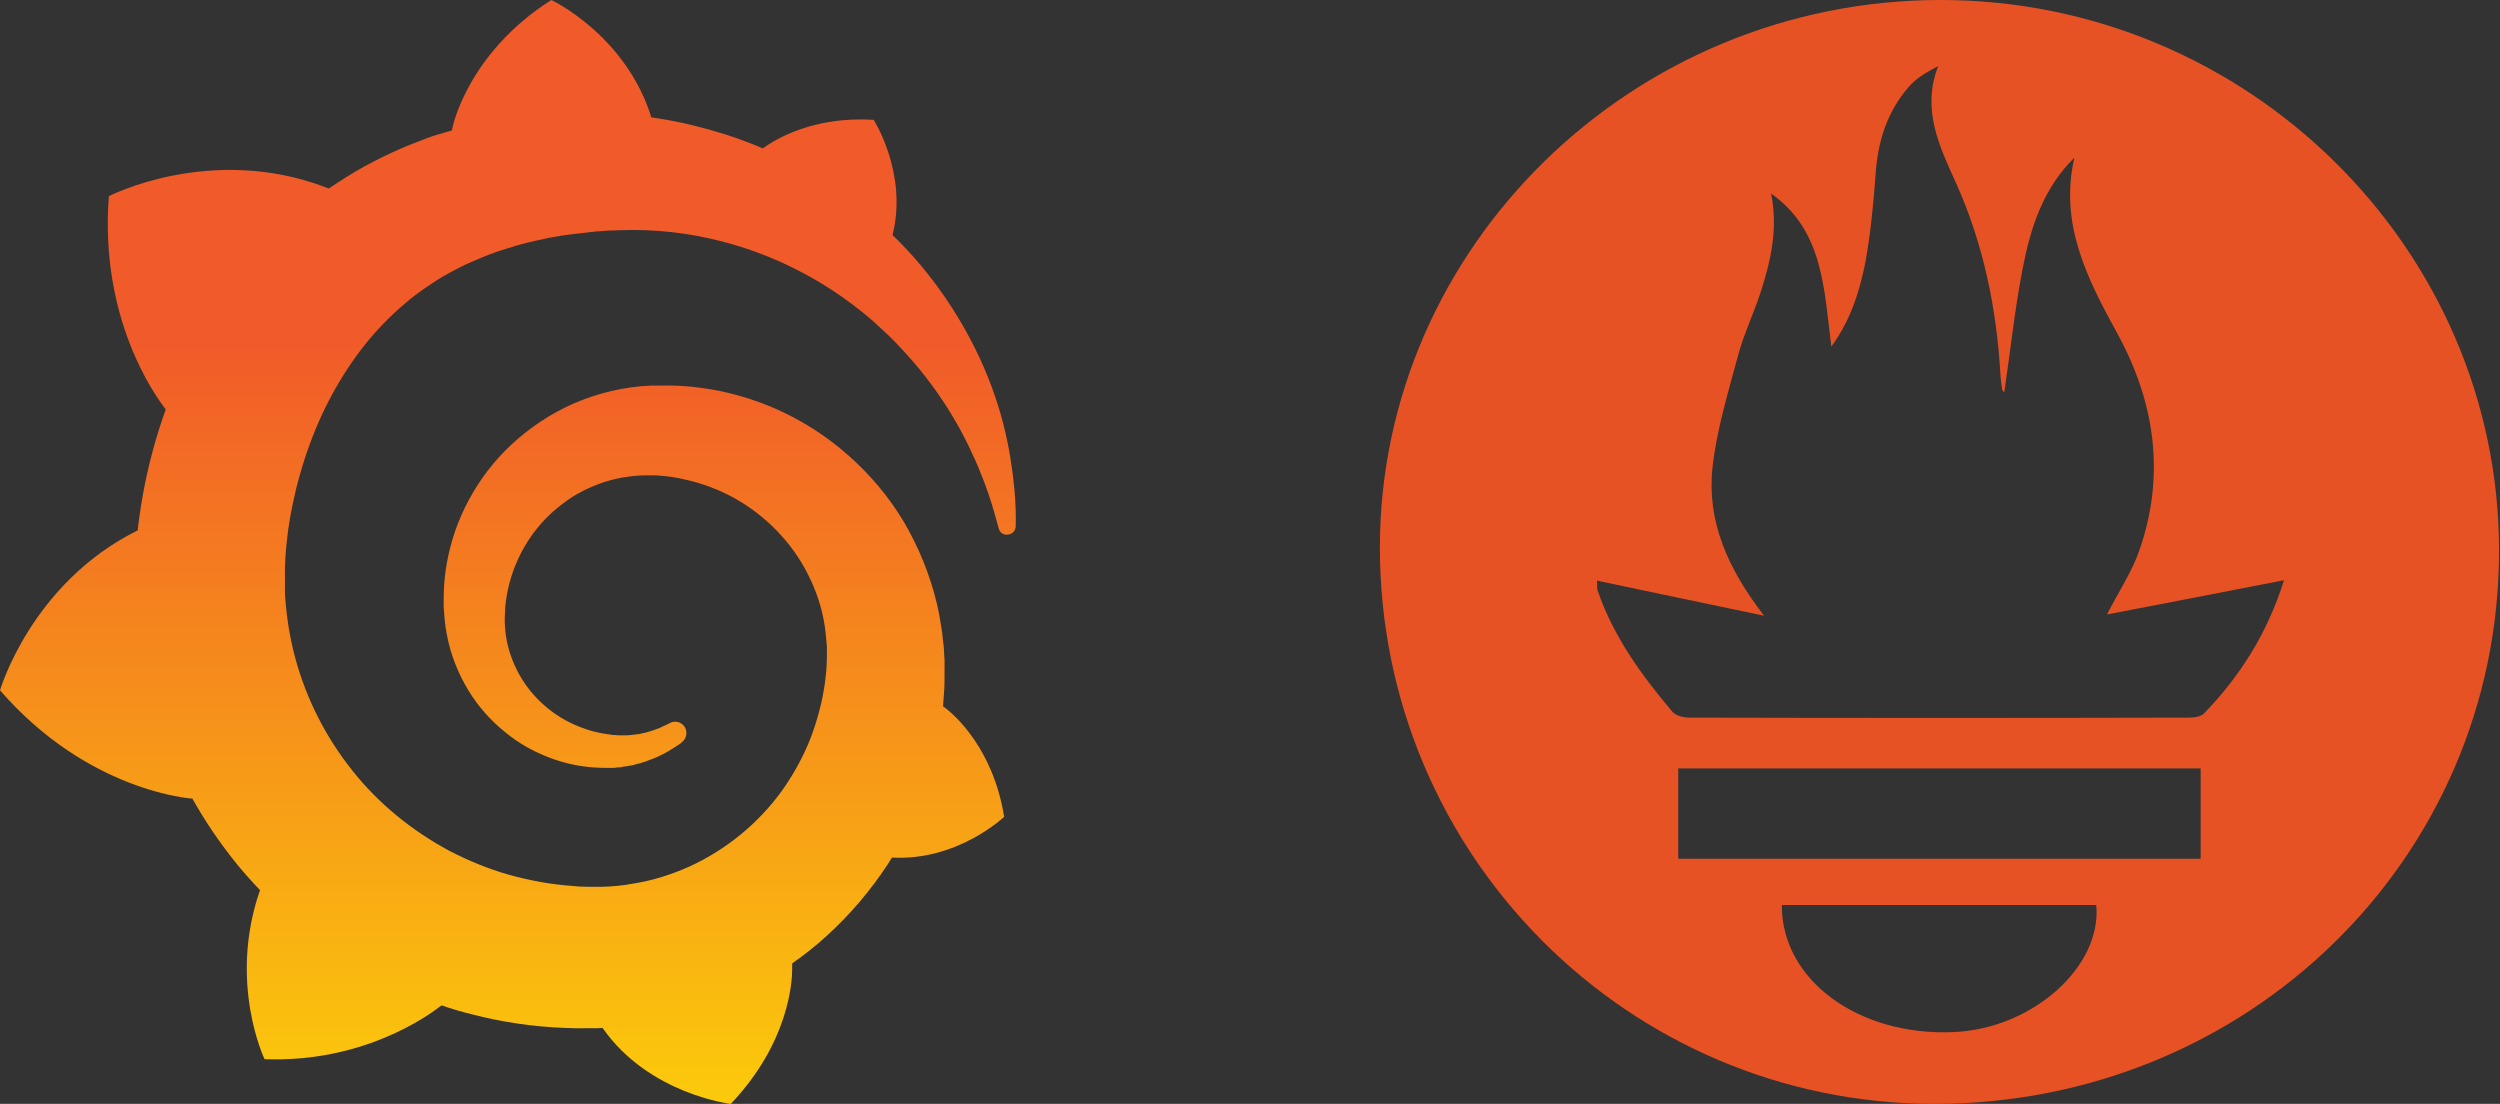 <svg width="154" height="68" viewBox="0 0 154 68" fill="none" xmlns="http://www.w3.org/2000/svg">
<rect x="0" y="0" width="154" height="68" fill="#333333" stroke="none"/>
<g clip-path="url(#clip0_61_3264)">
<path fill-rule="evenodd" clip-rule="evenodd" d="M0 42.523C5.451 48.799 11.82 49.192 11.82 49.192L11.839 49.174C12.645 50.616 13.581 51.983 14.63 53.276C15.08 53.819 15.53 54.325 16.017 54.831C14.031 60.526 16.297 65.246 16.297 65.246C22.367 65.471 26.357 62.586 27.2 61.931C27.799 62.137 28.418 62.324 29.036 62.474C30.909 62.961 32.82 63.242 34.731 63.317C35.199 63.336 35.686 63.354 36.154 63.336H36.829L37.128 63.317V63.336C39.995 67.419 45.015 68 45.015 68C48.593 64.235 48.799 60.488 48.799 59.683V59.346C49.548 58.821 50.26 58.259 50.934 57.641C52.358 56.348 53.613 54.868 54.662 53.276L54.943 52.826C58.989 53.051 61.856 50.316 61.856 50.316C61.181 46.101 58.783 44.041 58.278 43.647C58.242 43.619 58.211 43.595 58.184 43.575C58.184 43.573 58.184 43.572 58.184 43.572C58.175 43.564 58.163 43.556 58.149 43.547C58.142 43.542 58.137 43.538 58.131 43.533C58.117 43.522 58.104 43.511 58.091 43.502C58.1 43.376 58.109 43.253 58.118 43.131C58.128 43.005 58.137 42.879 58.147 42.748C58.184 42.299 58.184 41.83 58.184 41.381V40.669L58.165 40.388L58.147 40.013C58.147 39.882 58.128 39.77 58.109 39.657C58.1 39.601 58.095 39.54 58.09 39.479C58.086 39.418 58.081 39.358 58.072 39.301L58.034 38.946L57.978 38.59C57.903 38.121 57.828 37.672 57.716 37.203C57.285 35.386 56.573 33.663 55.655 32.108C54.718 30.553 53.557 29.186 52.227 28.024C50.916 26.863 49.436 25.926 47.9 25.233C46.345 24.54 44.734 24.09 43.123 23.884C42.317 23.772 41.512 23.734 40.706 23.753H40.107L39.807 23.772C39.748 23.772 39.69 23.777 39.634 23.782C39.582 23.786 39.533 23.791 39.489 23.791C39.077 23.828 38.664 23.884 38.271 23.959C36.66 24.259 35.143 24.84 33.813 25.645C32.483 26.451 31.321 27.444 30.385 28.567C29.448 29.692 28.717 30.947 28.212 32.239C27.706 33.532 27.425 34.88 27.35 36.173C27.331 36.492 27.331 36.829 27.331 37.147V37.391L27.35 37.653C27.359 37.728 27.364 37.807 27.369 37.887C27.373 37.967 27.378 38.046 27.387 38.121C27.444 38.777 27.575 39.414 27.743 40.013C28.099 41.231 28.661 42.336 29.354 43.273C30.047 44.209 30.89 44.977 31.771 45.596C32.651 46.195 33.607 46.626 34.543 46.907C35.48 47.188 36.416 47.3 37.297 47.3H37.784C37.84 47.3 37.896 47.3 37.953 47.282C37.999 47.282 38.046 47.277 38.093 47.272C38.14 47.267 38.187 47.263 38.234 47.263C38.252 47.263 38.29 47.263 38.309 47.244L38.402 47.225C38.43 47.225 38.458 47.221 38.486 47.216C38.515 47.211 38.543 47.207 38.571 47.207C38.627 47.197 38.678 47.188 38.73 47.178C38.782 47.169 38.833 47.16 38.889 47.15C39.002 47.132 39.095 47.113 39.189 47.075C39.333 47.049 39.468 47.005 39.6 46.961C39.657 46.942 39.713 46.924 39.77 46.907C40.144 46.776 40.519 46.626 40.837 46.457C41.096 46.328 41.332 46.177 41.563 46.029C41.634 45.984 41.704 45.939 41.774 45.895C41.796 45.879 41.819 45.862 41.843 45.846C41.902 45.805 41.965 45.761 42.018 45.708C42.317 45.465 42.373 45.015 42.13 44.715C41.924 44.453 41.549 44.378 41.25 44.547L41.025 44.659C40.763 44.79 40.5 44.903 40.219 44.996C39.938 45.09 39.639 45.165 39.339 45.221L39.338 45.221C39.188 45.24 39.039 45.258 38.87 45.277C38.835 45.277 38.8 45.281 38.762 45.286C38.721 45.291 38.676 45.296 38.627 45.296H38.177C38.084 45.296 37.99 45.296 37.896 45.277H37.784C37.746 45.277 37.69 45.277 37.653 45.258C37.606 45.249 37.564 45.244 37.522 45.24C37.48 45.235 37.438 45.23 37.391 45.221C36.697 45.127 36.004 44.921 35.349 44.621C34.674 44.322 34.038 43.91 33.457 43.385C32.876 42.861 32.37 42.242 31.977 41.531C31.584 40.819 31.302 40.032 31.171 39.208C31.115 38.796 31.078 38.365 31.096 37.953C31.096 37.896 31.101 37.84 31.106 37.784C31.11 37.728 31.115 37.672 31.115 37.615V37.466C31.115 37.438 31.12 37.409 31.125 37.381C31.129 37.353 31.134 37.325 31.134 37.297C31.153 37.072 31.19 36.847 31.227 36.623C31.546 34.824 32.445 33.063 33.831 31.733C34.187 31.396 34.562 31.096 34.955 30.815C35.349 30.534 35.78 30.291 36.229 30.085C36.679 29.879 37.128 29.71 37.615 29.579C38.084 29.448 38.571 29.373 39.077 29.317C39.32 29.298 39.564 29.279 39.826 29.279H40.407L40.613 29.298C41.156 29.335 41.68 29.41 42.205 29.542C43.254 29.766 44.284 30.16 45.24 30.684C47.15 31.752 48.78 33.401 49.773 35.386C50.279 36.379 50.635 37.447 50.803 38.552C50.841 38.833 50.878 39.114 50.897 39.395L50.934 39.807V40.613C50.934 40.678 50.93 40.767 50.925 40.856C50.92 40.945 50.916 41.034 50.916 41.1C50.897 41.399 50.859 41.718 50.822 42.018C50.785 42.317 50.728 42.617 50.672 42.917C50.616 43.217 50.541 43.516 50.466 43.797C50.316 44.378 50.129 44.959 49.904 45.539C49.455 46.663 48.855 47.75 48.143 48.743C46.701 50.728 44.734 52.339 42.486 53.37C41.362 53.876 40.182 54.25 38.964 54.438C38.365 54.55 37.746 54.606 37.128 54.625H36.192C35.855 54.625 35.536 54.606 35.199 54.569C33.888 54.475 32.595 54.231 31.321 53.876C30.066 53.52 28.849 53.014 27.687 52.414C25.383 51.178 23.304 49.492 21.693 47.45C20.887 46.439 20.175 45.333 19.595 44.191C19.014 43.048 18.546 41.83 18.208 40.613C17.871 39.376 17.665 38.121 17.571 36.847L17.553 36.604V34.937C17.571 34.319 17.628 33.663 17.703 33.026C17.777 32.389 17.89 31.733 18.021 31.096C18.152 30.459 18.302 29.823 18.489 29.186C18.845 27.931 19.295 26.713 19.819 25.57C20.887 23.285 22.273 21.243 23.941 19.613C24.353 19.201 24.784 18.826 25.233 18.452C25.683 18.096 26.151 17.759 26.638 17.44C27.106 17.122 27.612 16.841 28.118 16.578C28.361 16.447 28.624 16.316 28.886 16.204L29.673 15.867C30.197 15.642 30.741 15.454 31.302 15.286C31.326 15.279 31.35 15.273 31.375 15.266C31.487 15.235 31.607 15.201 31.715 15.155C31.78 15.136 31.85 15.117 31.921 15.099C31.991 15.08 32.061 15.061 32.127 15.042L32.127 15.042C32.408 14.967 32.689 14.893 32.97 14.836C33.041 14.816 33.118 14.801 33.197 14.786C33.264 14.773 33.332 14.76 33.401 14.743C33.475 14.724 33.546 14.71 33.616 14.696C33.686 14.682 33.757 14.668 33.831 14.649C33.906 14.64 33.977 14.626 34.047 14.612C34.117 14.598 34.187 14.584 34.262 14.574L34.468 14.537L34.693 14.499C34.768 14.49 34.838 14.48 34.908 14.471C34.979 14.462 35.049 14.452 35.124 14.443C35.208 14.434 35.288 14.424 35.367 14.415C35.447 14.405 35.527 14.396 35.611 14.387C35.677 14.377 35.766 14.368 35.855 14.359C35.944 14.349 36.032 14.34 36.098 14.331C36.145 14.321 36.196 14.316 36.248 14.312C36.299 14.307 36.351 14.303 36.398 14.293L36.604 14.274L36.697 14.256H36.81C36.894 14.246 36.974 14.242 37.053 14.237C37.133 14.232 37.213 14.227 37.297 14.218L37.541 14.199H37.728C37.793 14.199 37.864 14.195 37.934 14.19C38.004 14.185 38.074 14.181 38.14 14.181C38.683 14.162 39.245 14.162 39.788 14.181C40.875 14.218 41.943 14.349 42.973 14.537C45.052 14.93 47.001 15.586 48.78 16.466C50.56 17.328 52.133 18.396 53.52 19.557C53.566 19.595 53.608 19.632 53.651 19.669C53.693 19.707 53.735 19.744 53.782 19.782C53.819 19.819 53.861 19.857 53.904 19.894C53.946 19.932 53.988 19.969 54.025 20.007C54.11 20.081 54.189 20.157 54.269 20.231C54.349 20.306 54.428 20.381 54.512 20.456C54.681 20.606 54.831 20.756 54.981 20.906L54.981 20.906C55.131 21.056 55.28 21.206 55.43 21.374C56.011 21.992 56.554 22.61 57.041 23.247C58.015 24.503 58.802 25.776 59.42 26.975L59.645 27.425C59.72 27.575 59.795 27.724 59.851 27.874C59.889 27.949 59.922 28.02 59.954 28.09C59.987 28.16 60.02 28.23 60.057 28.305C60.085 28.38 60.118 28.45 60.151 28.521C60.184 28.591 60.217 28.661 60.245 28.736C60.279 28.823 60.314 28.91 60.349 28.996C60.538 29.465 60.72 29.92 60.863 30.347C61.144 31.171 61.35 31.902 61.518 32.539C61.575 32.801 61.818 32.97 62.08 32.932C62.361 32.913 62.568 32.689 62.568 32.408C62.586 31.733 62.568 30.928 62.474 30.01C62.361 28.867 62.174 27.556 61.799 26.095C61.425 24.652 60.863 23.06 60.039 21.412C59.214 19.763 58.147 18.058 56.76 16.391C56.217 15.736 55.618 15.099 54.981 14.48C55.936 10.678 53.819 7.381 53.819 7.381C50.166 7.156 47.843 8.523 46.982 9.142C46.907 9.114 46.837 9.081 46.766 9.048C46.696 9.015 46.626 8.982 46.551 8.954C45.933 8.711 45.296 8.467 44.621 8.261C43.966 8.055 43.291 7.868 42.598 7.699C41.905 7.531 41.212 7.399 40.5 7.287C40.435 7.278 40.374 7.268 40.313 7.259C40.252 7.25 40.191 7.24 40.126 7.231C38.533 2.136 33.962 0 33.962 0C28.849 3.241 27.893 7.774 27.893 7.774C27.893 7.774 27.874 7.868 27.837 8.036C27.696 8.074 27.556 8.116 27.415 8.158C27.275 8.2 27.134 8.242 26.994 8.28C26.601 8.392 26.207 8.542 25.832 8.692C25.439 8.842 25.064 8.992 24.671 9.16C23.903 9.498 23.135 9.872 22.386 10.284C21.655 10.696 20.943 11.146 20.25 11.614L20.063 11.539C12.982 8.842 6.706 12.083 6.706 12.083C6.126 19.613 9.535 24.353 10.209 25.214C10.041 25.683 9.891 26.151 9.741 26.619L9.741 26.619C9.217 28.324 8.823 30.066 8.58 31.883C8.542 32.145 8.505 32.408 8.486 32.67C1.929 35.911 0 42.523 0 42.523ZM58.091 43.502C58.051 43.471 58.041 43.463 58.049 43.468C58.054 43.473 58.071 43.486 58.091 43.502C58.091 43.502 58.091 43.502 58.091 43.502ZM58.091 43.502C58.102 43.511 58.115 43.521 58.131 43.533C58.136 43.538 58.142 43.542 58.147 43.546C58.13 43.536 58.11 43.526 58.09 43.516C58.091 43.512 58.091 43.507 58.091 43.502ZM58.221 43.61C58.194 43.596 58.187 43.583 58.185 43.576C58.212 43.599 58.23 43.614 58.221 43.61Z" fill="url(#paint0_linear_61_3264)"/>
<path d="M119.547 0C138.459 0 153.966 15.329 153.941 33.962C153.915 52.9 138.459 68 119.14 68C100.278 67.975 85 52.646 85 33.708C85.025 15.176 100.583 0 119.547 0V0ZM109.099 11.922C109.531 14.032 109.099 16.015 108.463 17.972C108.031 19.32 107.396 20.616 107.04 21.989C106.43 24.251 105.743 26.514 105.489 28.802C105.133 32.106 106.43 35.029 108.667 37.928C105.031 37.165 101.727 36.478 98.371 35.767C98.397 36.097 98.371 36.224 98.397 36.326C99.363 39.173 101.091 41.563 103.023 43.85C103.227 44.079 103.684 44.206 104.04 44.206C114.31 44.232 124.554 44.232 134.824 44.206C135.155 44.206 135.561 44.156 135.765 43.952C137.976 41.664 139.654 39.046 140.696 35.741C136.934 36.478 133.35 37.165 129.791 37.851C130.503 36.453 131.342 35.208 131.799 33.86C133.401 29.234 132.74 24.76 130.427 20.54C128.571 17.159 126.842 13.778 127.783 9.711C125.825 11.643 125.063 14.083 124.58 16.625C124.097 19.116 123.843 21.633 123.461 24.175C123.41 24.099 123.334 24.048 123.334 23.972C123.283 23.717 123.258 23.438 123.233 23.184C123.004 19.04 122.19 15.049 120.487 11.261C119.47 9.024 118.352 6.736 119.394 4.067C118.682 4.449 118.047 4.804 117.589 5.338C116.216 6.914 115.657 8.77 115.53 10.829C115.403 12.583 115.225 14.363 114.92 16.091C114.564 17.896 114.03 19.675 112.81 21.353C112.353 17.718 112.302 14.185 109.099 11.922V11.922ZM135.561 47.333H103.379V52.9H135.561V47.333ZM109.76 55.747C109.734 60.374 114.488 63.831 120.335 63.577C125.19 63.373 129.486 59.56 129.13 55.747H109.76Z" fill="#E75225"/>
</g>
<defs>
<linearGradient id="paint0_linear_61_3264" x1="31.286" y1="84.439" x2="31.286" y2="20.879" gradientUnits="userSpaceOnUse">
<stop stop-color="#FFF200"/>
<stop offset="1" stop-color="#F15A29"/>
</linearGradient>
<clipPath id="clip0_61_3264">
<rect width="154" height="68" fill="white"/>
</clipPath>
</defs>
</svg>
